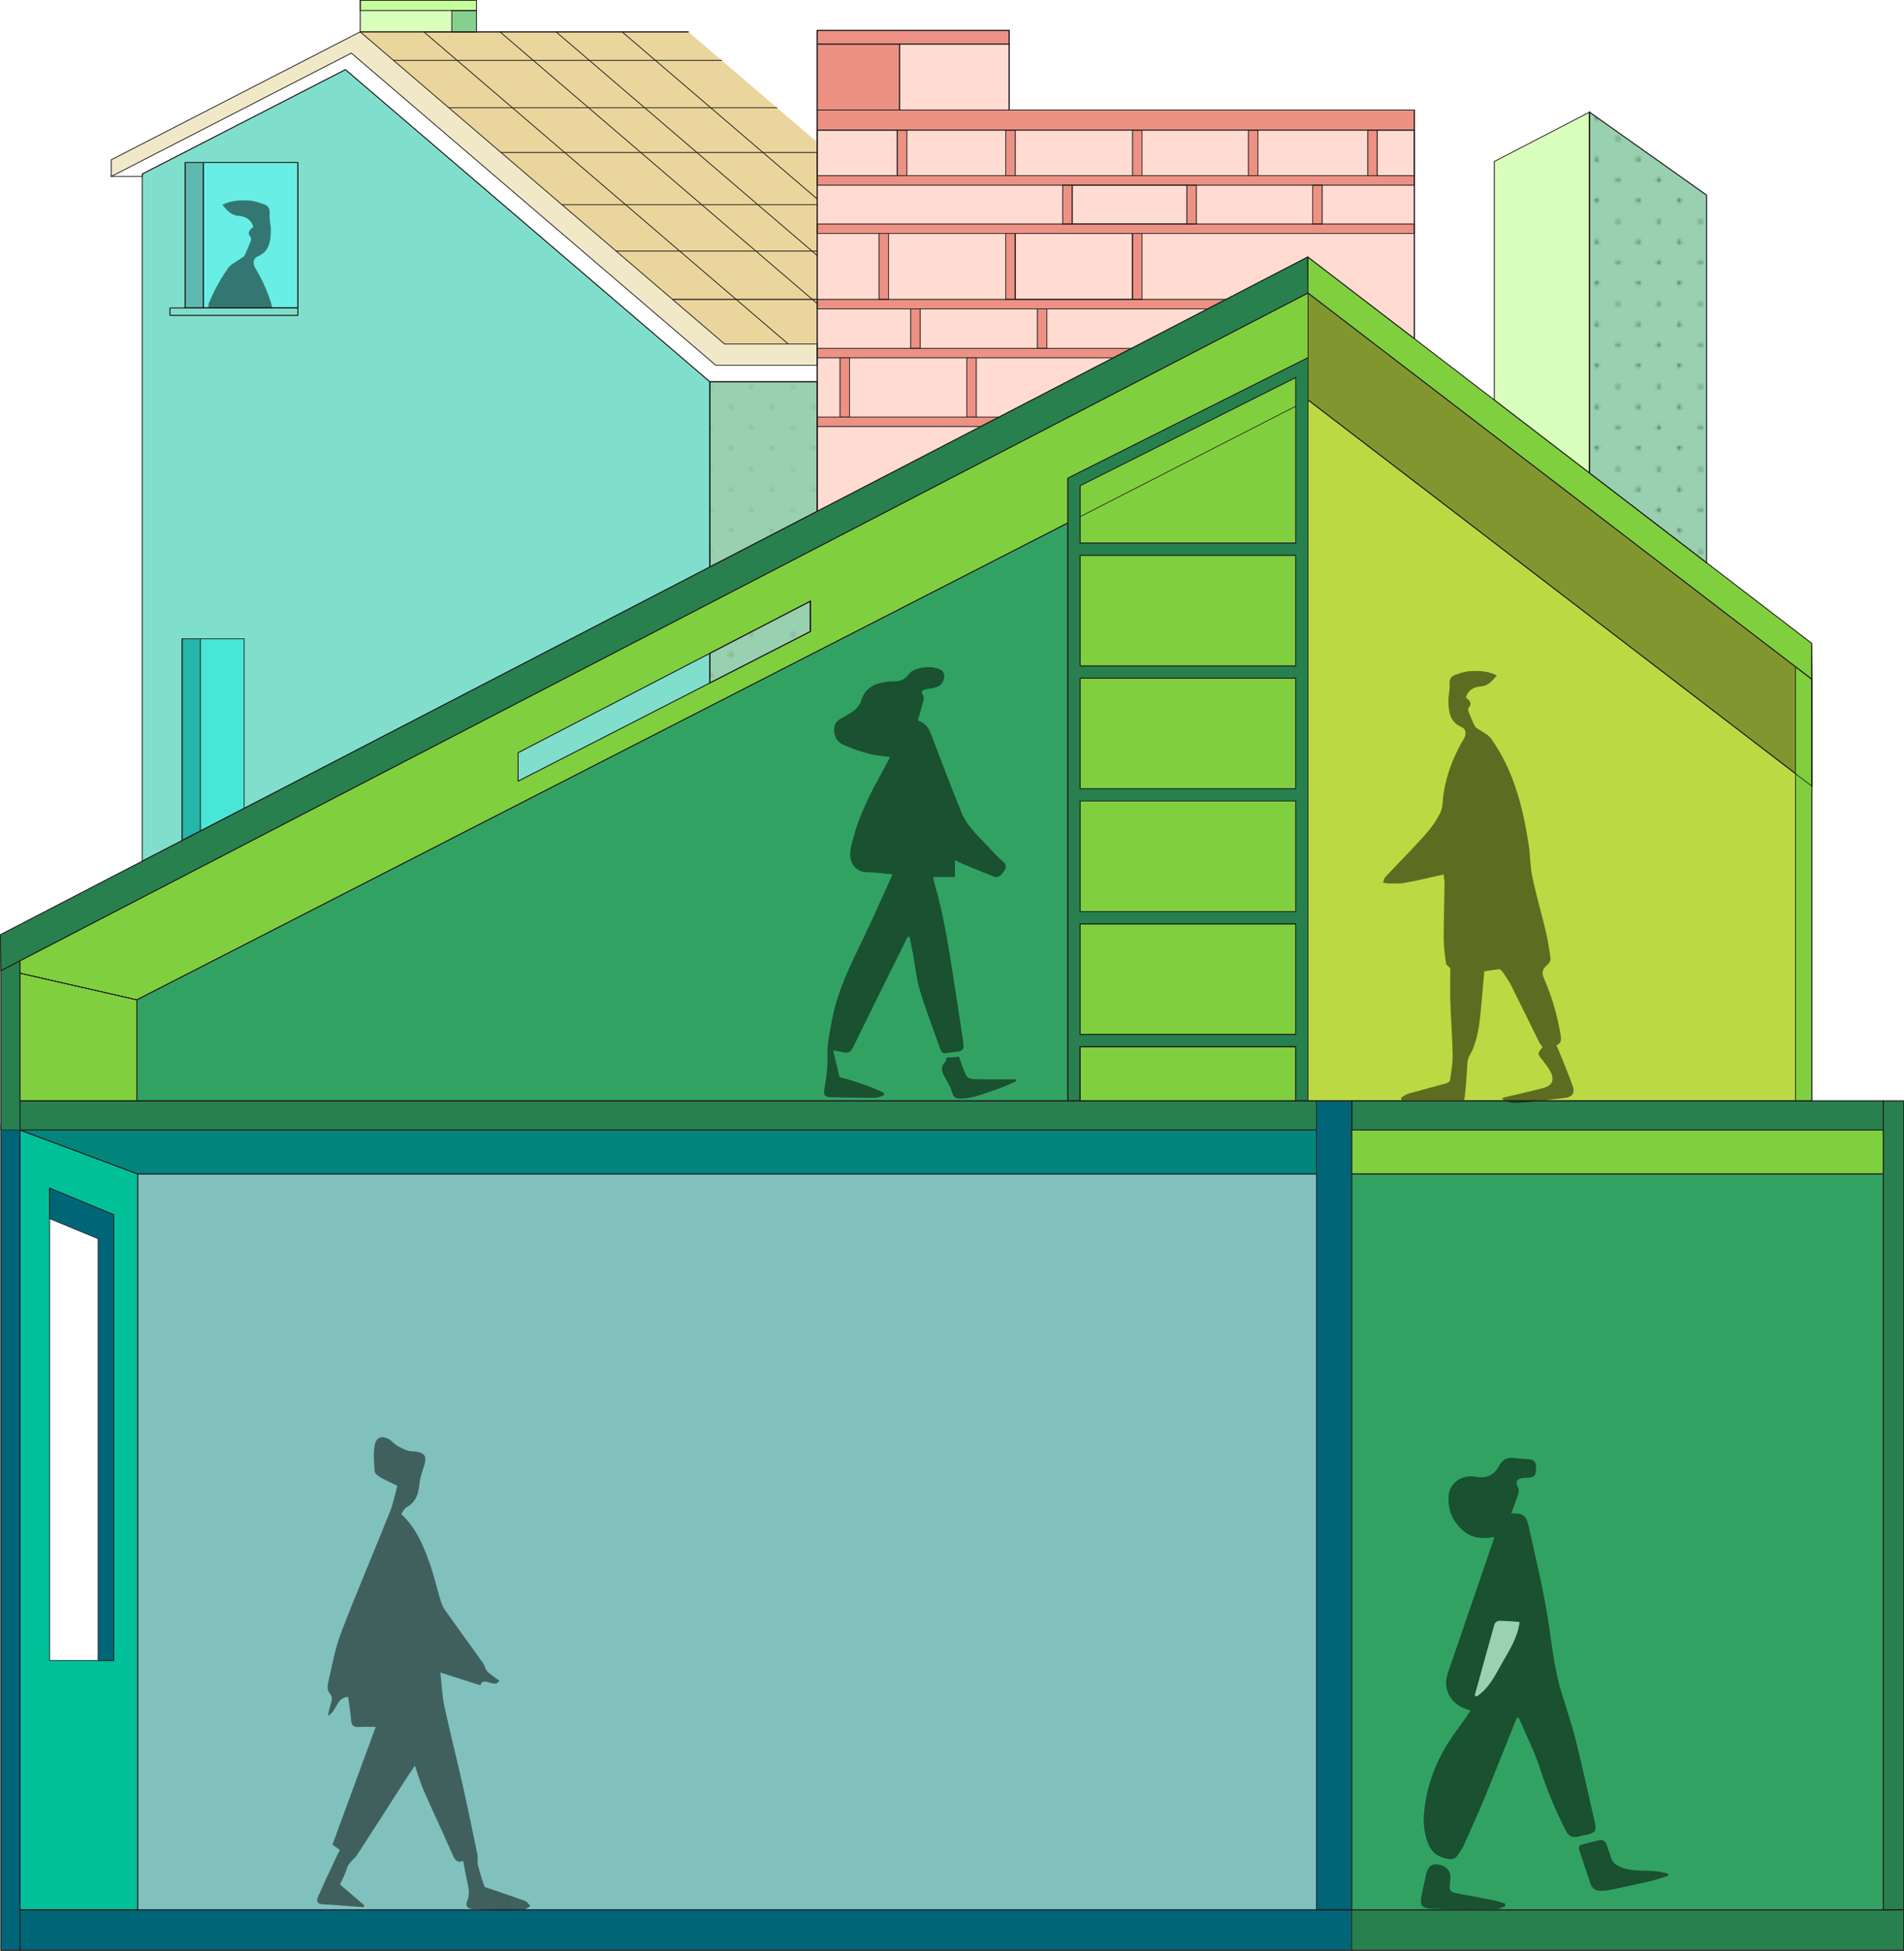 <?xml version="1.0" encoding="UTF-8"?>
<svg xmlns="http://www.w3.org/2000/svg" xmlns:xlink="http://www.w3.org/1999/xlink" viewBox="0 0 669.33 685.56">
  <defs>
    <style>
      .cls-1 {
        clip-path: url(#clippath);
      }

      .cls-2, .cls-3, .cls-4, .cls-5, .cls-6 {
        fill: none;
      }

      .cls-2, .cls-7, .cls-8, .cls-9, .cls-10 {
        stroke-width: 0px;
      }

      .cls-11 {
        fill: #12eee2;
      }

      .cls-11, .cls-12, .cls-13, .cls-14, .cls-15, .cls-16, .cls-17, .cls-18, .cls-19, .cls-20, .cls-21, .cls-3, .cls-22, .cls-23, .cls-24, .cls-4, .cls-5, .cls-25, .cls-26, .cls-27, .cls-28, .cls-29, .cls-30, .cls-6 {
        stroke-width: .25px;
      }

      .cls-11, .cls-12, .cls-13, .cls-14, .cls-15, .cls-16, .cls-17, .cls-18, .cls-19, .cls-20, .cls-21, .cls-3, .cls-22, .cls-23, .cls-24, .cls-5, .cls-25, .cls-26, .cls-27, .cls-28, .cls-29, .cls-30 {
        stroke: #231f20;
      }

      .cls-11, .cls-12, .cls-13, .cls-14, .cls-15, .cls-16, .cls-17, .cls-18, .cls-19, .cls-20, .cls-21, .cls-22, .cls-23, .cls-24, .cls-25, .cls-26, .cls-27, .cls-28, .cls-29, .cls-30, .cls-6 {
        stroke-miterlimit: 10;
      }

      .cls-11, .cls-12, .cls-13, .cls-14, .cls-3, .cls-7, .cls-25, .cls-26, .cls-31, .cls-27, .cls-28, .cls-29, .cls-30 {
        opacity: .5;
      }

      .cls-12 {
        fill: #db4939;
      }

      .cls-13, .cls-17 {
        fill: #00c09a;
      }

      .cls-14, .cls-15 {
        fill: #02857d;
      }

      .cls-16 {
        fill: #016578;
      }

      .cls-18 {
        fill: #80cf3e;
      }

      .cls-19 {
        fill: #81962e;
      }

      .cls-20, .cls-28, .cls-10 {
        fill: #fff;
      }

      .cls-21 {
        fill: #ff9e3a;
      }

      .cls-3, .cls-4, .cls-5 {
        stroke-linecap: round;
        stroke-linejoin: round;
      }

      .cls-22 {
        fill: #bbd943;
      }

      .cls-23 {
        fill: #27804e;
      }

      .cls-24, .cls-26 {
        fill: #32a263;
      }

      .cls-4, .cls-6 {
        stroke: #221f1f;
      }

      .cls-7 {
        fill: #d7ad3b;
      }

      .cls-25 {
        fill: #b4ff7a;
      }

      .cls-27 {
        fill: #e4d390;
      }

      .cls-29 {
        fill: #ffb8a4;
      }

      .cls-30 {
        fill: url(#_10_dpi_10_);
      }

      .cls-9 {
        fill: #231f20;
      }
    </style>
    <pattern id="_10_dpi_10_" data-name="10 dpi 10%" x="0" y="0" width="28.8" height="28.8" patternTransform="translate(46.72 715.82)" patternUnits="userSpaceOnUse" viewBox="0 0 28.8 28.8">
      <g>
        <rect class="cls-2" y="0" width="28.8" height="28.8"/>
        <g>
          <circle class="cls-9" cx="28.8" cy="28.8" r=".72"/>
          <path class="cls-9" d="m14.4,29.52c.4,0,.72-.32.72-.72s-.32-.72-.72-.72-.72.32-.72.72.32.72.72.72Z"/>
          <path class="cls-9" d="m28.8,15.12c.4,0,.72-.32.72-.72s-.32-.72-.72-.72-.72.32-.72.72.32.72.72.72Z"/>
          <path class="cls-9" d="m14.4,15.12c.4,0,.72-.32.72-.72s-.32-.72-.72-.72-.72.32-.72.72.32.72.72.72Z"/>
          <path class="cls-9" d="m7.2,22.32c.4,0,.72-.32.72-.72s-.32-.72-.72-.72-.72.32-.72.72.32.72.72.72Z"/>
          <path class="cls-9" d="m21.6,22.32c.4,0,.72-.32.72-.72s-.32-.72-.72-.72-.72.32-.72.72.32.72.72.72Z"/>
          <path class="cls-9" d="m7.2,7.92c.4,0,.72-.32.72-.72s-.32-.72-.72-.72-.72.32-.72.72.32.72.72.72Z"/>
          <path class="cls-9" d="m21.6,7.92c.4,0,.72-.32.72-.72s-.32-.72-.72-.72-.72.32-.72.72.32.72.72.72Z"/>
        </g>
        <g>
          <circle class="cls-9" cx="0" cy="28.8" r=".72"/>
          <path class="cls-9" d="m0,15.12c.4,0,.72-.32.72-.72s-.32-.72-.72-.72-.72.32-.72.72.32.72.72.72Z"/>
        </g>
        <g>
          <path class="cls-9" d="m28.8.72c.4,0,.72-.32.72-.72s-.32-.72-.72-.72-.72.32-.72.72.32.72.72.72Z"/>
          <path class="cls-9" d="m14.4.72c.4,0,.72-.32.72-.72s-.32-.72-.72-.72-.72.32-.72.72.32.72.72.72Z"/>
        </g>
        <path class="cls-9" d="m0,.72c.4,0,.72-.32.72-.72s-.32-.72-.72-.72-.72.32-.72.72.32.72.72.72Z"/>
      </g>
    </pattern>
    <clipPath id="clippath">
      <rect class="cls-2" x="73.21" y="66.05" width="31.51" height="42.18" transform="translate(177.93 174.28) rotate(-180)"/>
    </clipPath>
  </defs>
  <g id="Layer_01" data-name="Layer 01">
    <polygon class="cls-13" points="249.55 134.18 121.44 24.47 50 61.16 50 302.65 249.55 199.24 249.55 134.18"/>
    <polyline class="cls-18" points="375.38 183.79 48.09 351.39 7.05 342.03 7.05 337.65 459.82 102.98 459.82 140.55"/>
    <polygon class="cls-20" points="182.15 274.52 182.15 264.53 284.88 211.29 284.88 221.92 284.55 222.09 182.15 274.52"/>
    <polygon class="cls-13" points="182.15 274.52 182.15 264.53 284.88 211.29 284.88 221.92 284.55 222.09 182.15 274.52"/>
    <polygon class="cls-20" points="254.22 227.18 284.88 211.29 284.88 221.92 249.55 240.01 249.55 229.6 254.22 227.18"/>
    <polygon class="cls-16" points=".3 394.97 7.05 392.02 7.05 685.43 .3 685.43 .3 394.97"/>
    <rect class="cls-29" x="287.28" y="10.67" width="67.48" height="28.01"/>
    <polyline class="cls-29" points="497.21 119.04 497.21 38.67 287.28 38.67 287.28 179.69"/>
    <rect class="cls-25" x="126.63" y=".12" width="40.86" height="11.07"/>
    <polygon class="cls-7" points="287.28 49.99 241.98 11.2 126.63 11.2 254.74 120.91 287.28 120.91 287.28 49.99"/>
    <rect class="cls-28" x="65.11" y="57.12" width="39.62" height="51.11"/>
    <rect class="cls-12" x="461.45" y="65.07" width="3.34" height="13.65"/>
    <polygon class="cls-23" points="379.7 367.85 455.5 367.85 455.5 386.89 459.82 386.89 459.82 130.52 459.82 125.69 375.38 168.03 375.38 386.89 379.7 386.89 379.7 367.85"/>
    <polyline class="cls-18" points="379.7 320.36 379.7 281.52 455.5 281.52 455.5 320.36"/>
    <rect class="cls-18" x="379.7" y="324.68" width="75.79" height="38.85"/>
    <rect class="cls-18" x="379.7" y="238.35" width="75.79" height="38.84"/>
    <rect class="cls-18" x="379.7" y="195.18" width="75.79" height="38.85"/>
    <polyline class="cls-21" points="455.5 320.36 379.7 320.36 455.5 320.36"/>
    <line class="cls-5" x1="379.7" y1="324.68" x2="455.5" y2="324.68"/>
    <line class="cls-5" x1="455.5" y1="142.76" x2="379.7" y2="181.58"/>
    <rect class="cls-3" x="356.9" y="82.07" width="41.21" height="23.14"/>
    <rect class="cls-12" x="398.11" y="82.07" width="3.34" height="23.14"/>
    <rect class="cls-3" x="376.91" y="65.07" width="40.32" height="13.65"/>
    <rect class="cls-12" x="417.23" y="65.07" width="3.34" height="13.65"/>
    <rect class="cls-3" x="484.16" y="45.71" width="13.05" height="16.02"/>
    <polygon class="cls-12" points="397.78 122.42 287.28 122.42 287.28 125.76 391.34 125.76 397.78 122.42"/>
    <polygon class="cls-12" points="351.21 146.56 287.28 146.56 287.28 149.9 344.76 149.9 351.21 146.56"/>
    <polygon class="cls-12" points="431 105.21 287.28 105.21 287.28 108.55 424.56 108.55 431 105.21"/>
    <rect class="cls-12" x="480.82" y="45.71" width="3.34" height="16.02"/>
    <rect class="cls-12" x="438.86" y="45.71" width="3.34" height="16.02"/>
    <line class="cls-3" x1="176.14" y1="53.6" x2="287.28" y2="53.6"/>
    <line class="cls-5" x1="216.59" y1="88.24" x2="287.28" y2="88.24"/>
    <line class="cls-3" x1="197.55" y1="71.93" x2="287.28" y2="71.93"/>
    <line class="cls-5" x1="236.41" y1="105.21" x2="287.28" y2="105.21"/>
    <line class="cls-3" x1="157.76" y1="37.86" x2="273.12" y2="37.86"/>
    <line class="cls-3" x1="126.63" y1="11.2" x2="241.98" y2="11.2"/>
    <line class="cls-3" x1="218.7" y1="11.2" x2="287.28" y2="69.93"/>
    <line class="cls-3" x1="195.48" y1="11.2" x2="287.28" y2="89.81"/>
    <line class="cls-3" x1="175.76" y1="11.2" x2="287.28" y2="106.7"/>
    <line class="cls-3" x1="148.99" y1="11.2" x2="241.98" y2="11.2"/>
    <line class="cls-3" x1="148.99" y1="11.2" x2="277.1" y2="120.91"/>
    <rect class="cls-26" x="158.83" y="3.71" width="8.66" height="7.49"/>
    <rect class="cls-12" x="353.56" y="45.71" width="3.34" height="16.02"/>
    <rect class="cls-3" x="287.28" y="45.71" width="28.16" height="16.02"/>
    <line class="cls-21" x1="475.19" y1="412.59" x2="662.03" y2="412.59"/>
    <rect class="cls-5" x="59.75" y="108.23" width="44.97" height="2.61"/>
    <rect class="cls-14" x="65.11" y="57.12" width="6.39" height="51.11"/>
    <polygon class="cls-11" points="85.83 284.09 85.83 224.49 64.03 224.49 64.03 295.38 85.83 284.09"/>
    <polygon class="cls-14" points="70.45 224.49 70.45 292.05 64.03 295.38 64.03 224.49 70.45 224.49"/>
    <rect class="cls-25" x="126.63" y=".12" width="40.86" height="3.58"/>
    <polygon class="cls-27" points="287.28 128.38 251.64 128.38 123.52 18.66 39.1 62.03 39.1 56.16 123.52 12.79 126.63 11.2 254.74 120.91 287.28 120.91 287.28 128.38"/>
    <polygon class="cls-26" points="287.28 179.69 249.55 199.24 249.55 134.18 287.28 134.18 287.28 179.69"/>
    <polygon class="cls-3" points="497.21 119.04 459.73 90.32 287.28 179.69 287.28 45.71 497.21 45.71 497.21 119.04"/>
    <rect class="cls-12" x="287.28" y="38.67" width="209.92" height="7.04"/>
    <rect class="cls-3" x="316.25" y="15.48" width="38.52" height="23.19"/>
    <rect class="cls-12" x="287.28" y="15.48" width="28.96" height="23.19"/>
    <rect class="cls-12" x="287.28" y="10.67" width="67.48" height="4.82"/>
    <polygon class="cls-19" points="636.93 276.3 459.82 140.55 459.82 102.98 636.93 238.73 636.93 276.3"/>
    <polygon class="cls-18" points="636.93 238.73 459.82 102.98 459.73 90.32 636.85 226.07 636.93 238.73"/>
    <polygon class="cls-25" points="558.77 39.41 525.31 56.75 525.31 140.58 558.77 166.23 558.77 39.41"/>
    <polygon class="cls-26" points="599.91 197.76 599.91 68.56 558.77 39.41 558.77 139.04 558.77 166.23 599.91 197.76"/>
    <polygon class="cls-5" points="39.99 426.9 39.99 583.59 17.44 583.59 17.44 417.54 39.99 426.9"/>
    <polygon class="cls-17" points="48.42 412.59 48.42 671.21 7.05 671.21 7.05 397.14 48.42 412.59"/>
    <polygon class="cls-15" points="462.78 412.59 48.42 412.59 7.05 397.14 462.78 397.14 462.78 412.59"/>
    <rect class="cls-23" x="7.05" y="386.89" width="455.73" height="10.25"/>
    <rect class="cls-23" x="475.19" y="386.89" width="186.83" height="10.25"/>
    <rect class="cls-23" x="662.03" y="386.89" width="7.18" height="284.32"/>
    <rect class="cls-16" x="462.78" y="386.89" width="12.42" height="284.32"/>
    <rect class="cls-16" x="7.05" y="671.21" width="468.14" height="14.22"/>
    <polygon class="cls-18" points="7.05 342.03 48.09 351.39 48.09 386.89 7.05 386.89 7.05 342.03"/>
    <polygon class="cls-23" points=".3 336.72 7.05 336.11 7.05 397.14 .3 397.14 .3 336.72"/>
    <polygon class="cls-10" points="34.5 553.88 34.5 583.59 17.44 583.59 17.44 553.88 17.44 428.26 34.5 435.34 34.5 553.88"/>
    <line class="cls-5" x1="636.85" y1="226.07" x2="636.93" y2="276.3"/>
    <polyline class="cls-3" points="39.1 62.03 50 62.03 50 61.16 121.44 24.47 249.55 134.18 287.28 134.18"/>
    <line class="cls-3" x1="138.34" y1="21.23" x2="253.7" y2="21.23"/>
    <rect class="cls-12" x="398.13" y="45.71" width="3.34" height="16.02"/>
    <rect class="cls-12" x="315.45" y="45.71" width="3.34" height="16.02"/>
    <rect class="cls-12" x="287.28" y="61.73" width="209.92" height="3.34"/>
    <rect class="cls-12" x="287.28" y="78.73" width="209.92" height="3.34"/>
    <rect class="cls-12" x="373.57" y="65.07" width="3.34" height="13.65"/>
    <rect class="cls-12" x="353.56" y="82.07" width="3.34" height="23.14"/>
    <polygon class="cls-18" points="455.5 190.86 379.7 190.86 379.7 170.7 455.5 132.69 455.5 190.86"/>
    <polygon class="cls-22" points="459.82 140.55 631.19 271.9 631.19 386.89 459.82 386.89 459.82 140.55"/>
    <polygon class="cls-18" points="636.93 238.73 636.93 386.89 631.19 386.89 631.19 234.32 636.93 238.73"/>
    <polygon class="cls-30" points="599.91 197.76 599.91 68.56 558.77 39.41 558.77 139.04 558.77 166.23 599.91 197.76"/>
    <line class="cls-5" x1="48.09" y1="386.89" x2="48.09" y2="351.39"/>
    <polygon class="cls-24" points="48.09 386.89 48.09 351.39 375.38 183.79 375.38 386.89 48.09 386.89"/>
    <rect class="cls-18" x="379.7" y="367.85" width="75.79" height="19.05"/>
    <rect class="cls-12" x="364.68" y="108.55" width="3.34" height="13.88"/>
    <rect class="cls-12" x="320.13" y="108.55" width="3.34" height="13.88"/>
    <rect class="cls-12" x="339.85" y="125.69" width="3.34" height="20.87"/>
    <rect class="cls-12" x="295.3" y="125.69" width="3.34" height="20.87"/>
    <rect class="cls-12" x="309.01" y="82.07" width="3.34" height="23.14"/>
    <polygon class="cls-26" points="254.22 227.18 284.88 211.29 284.88 221.92 249.55 240.01 249.55 229.6 254.22 227.18"/>
    <polygon class="cls-23" points=".3 341.15 .13 328.5 459.73 90.32 459.82 102.98 .3 341.15"/>
    <polygon class="cls-30" points="254.22 227.18 284.88 211.29 284.88 221.92 249.55 240.01 249.55 229.6 254.22 227.18"/>
    <polygon class="cls-30" points="287.28 179.69 249.55 199.24 249.55 134.18 287.28 134.18 287.28 179.69"/>
    <polyline class="cls-18" points="375.38 183.79 375.38 168.03 459.82 125.69 459.82 102.98 330.54 169.98"/>
    <rect class="cls-23" x="475.19" y="671.21" width="194.01" height="14.22"/>
    <rect class="cls-18" x="475.19" y="397.15" width="186.83" height="15.44"/>
    <rect class="cls-24" x="475.19" y="412.59" width="186.83" height="258.62"/>
    <rect class="cls-24" x="74.93" y="451.75" width="10.9" height="0"/>
    <rect class="cls-14" x="48.42" y="412.59" width="414.36" height="258.62"/>
    <polygon class="cls-16" points="17.44 417.54 39.99 426.9 39.99 583.59 34.5 583.59 34.5 435.34 17.44 428.26 17.44 417.54"/>
    <g class="cls-31">
      <path class="cls-8" d="m547.14,367.36c2.15-.92,1.63-2.66,1.38-4.12-1.13-6.63-2.99-13.07-5.7-19.24-1.03-2.34-.62-3.43,1.35-5.12.53-.46.98-1.46.89-2.13-.41-3.09-.89-6.18-1.6-9.2-1.53-6.47-3.41-12.87-4.79-19.37-.77-3.64-.7-7.46-1.26-11.16-2.03-13.35-5.29-26.29-13.28-37.5-.95-1.33-2.74-2.07-4.13-3.09-.53-.39-1.26-.68-1.53-1.2-.84-1.64-1.53-3.36-2.21-5.08-.16-.41-.26-1.11-.03-1.36,1.52-1.69.29-2.66-.89-3.65.71-2.65,2.8-3.71,5.09-3.88,2.71-.21,4.11-1.86,5.76-3.89-3-1.53-6.1-1.65-9.15-1.52-1.86.08-3.75.71-5.53,1.35-1.41.51-2.09,1.56-1.93,3.34.17,1.92-.44,3.89-.41,5.83.05,3.78.48,7.39,4.69,9.19,1.6.68,1.67,2.52.76,4.05-3.61,6.01-6.1,12.46-7.17,19.42-.34,2.18-.16,4.59-1.07,6.48-1.36,2.81-3.24,5.46-5.32,7.79-4.59,5.13-9.46,10-14.16,15.02-.42.44-.46,1.24-.68,1.87.58.1,1.17.3,1.75.29,1.94-.01,3.91.14,5.8-.2,4.15-.74,8.25-1.74,12.36-2.64.34-.07.67-.16,1.35-.32.13,1.2.36,2.29.34,3.37-.08,6.32-.32,12.65-.3,18.97,0,2.97.4,5.95.79,8.9.08.58.94,1.07,1.53,1.7,0,3.98-.11,8.24.03,12.5.19,6.02.71,12.04.8,18.07.04,2.94-.51,5.91-.93,8.84-.06.43-.85.93-1.39,1.08-4.4,1.23-8.84,2.35-13.24,3.6-.93.26-1.74.95-2.61,1.44.07.27.14.55.21.82,7.24,0,14.48,0,22.03,0,.13-1.05.37-2.5.48-3.95.25-3.11.48-6.21.64-9.33.09-1.76,1.25-3.01,1.85-4.49,1.14-2.86,1.92-5.94,2.31-8.99.77-6.05,1.18-12.14,1.76-18.48,1.53-.24,3.33-.56,5.14-.75.36-.04.9.37,1.14.72,1.07,1.56,2.22,3.1,3.07,4.78,3.37,6.7,6.63,13.45,9.96,20.17.31.62.81,1.15,1.2,1.7-.52.78-1.47,1.58-1.43,2.31.05.84.98,1.64,1.54,2.45.84,1.21,1.82,2.35,2.53,3.64,1.66,3.03.88,5.09-2.42,5.98-4.5,1.21-9.07,2.19-13.61,3.27-.19.05-.36.14-1.04.41,1.93,1.37,3.8,1.63,5.71,1.54,2.19-.11,4.38-.35,6.56-.59,3.38-.37,6.76-.75,10.14-1.18,2.38-.3,3.43-1.7,2.63-4.03-1.33-3.88-2.96-7.66-4.48-11.48-.36-.92-.78-1.82-1.28-2.95Z"/>
    </g>
    <g class="cls-31">
      <path class="cls-8" d="m119.53,662.29c2.86,2.44,5.7,4.88,8.55,7.32-.09.22-.18.44-.27.67-.87-.07-1.73-.14-2.6-.2-3.7-.27-7.39-.6-11.09-.78-2.55-.12-3.18-.77-2.15-3.11,2.12-4.81,4.41-9.55,6.64-14.32.27-.57.56-1.14.86-1.74-.92-.66-1.79-1.27-2.6-1.85,5.09-13.85,10.16-27.64,15.21-41.37-1.78,0-3.74-.1-5.68.03-1.78.12-2.82-.28-2.98-2.31-.22-2.77-.67-5.51-1.02-8.24-4.15.08-3.95,5.03-7.15,6.64.34-1.41.56-2.67.95-3.87.51-1.54.81-2.85-.47-4.32-.61-.7-.67-2.24-.42-3.27,1.38-5.9,2.39-11.96,4.53-17.58,5.48-14.33,11.54-28.44,17.25-42.69,1.1-2.75,1.66-5.73,2.61-9.11-2.04-1-4.13-1.93-6.11-3.06-.8-.45-1.85-1.32-1.9-2.06-.22-3.03-.49-6.15.01-9.1.52-3.05,2.88-3.67,5.47-1.88,1,.69,1.8,1.71,2.85,2.24,1.54.77,3.21,1.67,4.86,1.74,5.22.24,5.29,2.05,3.8,6.38-.56,1.64-1.07,3.34-1.23,5.05-.32,3.45-1.21,6.41-4.53,8.22-.82.45-1.27,1.58-1.88,2.37,5.59,5.23,8.13,11.82,10.42,18.52,1.27,3.71,2.13,7.56,3.26,11.31.41,1.34.88,2.75,1.68,3.88,4.45,6.3,9.01,12.52,13.5,18.8.47.65.61,1.53,1.02,2.23.29.5.72.95,1.18,1.31,1.1.87,2.26,1.67,3.44,2.53-1.06,1.69-2.26.87-3.36.68-1.25-.22-2.67-1.11-3.32.94-4.64-1.48-9.17-2.93-14.06-4.5.48,4.19.62,8.11,1.43,11.89,1.95,9.1,4.27,18.12,6.32,27.21,1.86,8.28,3.58,16.59,5.29,24.9.24,1.17-.11,2.47.17,3.62.62,2.54,1.43,5.04,2.26,7.53.1.31.79.46,1.24.61,4.36,1.5,8.75,2.94,13.08,4.53.74.27,1.25,1.17,1.87,1.77-.76.43-1.51,1.19-2.29,1.24-3.13.18-6.28.19-9.42.16-2.79-.03-5.57-.15-8.36-.3-1.95-.1-2.9-1.09-2.2-2.72,1.11-2.6.52-5.01-.06-7.52-.49-2.15-.85-4.33-1.29-6.67-2.24.8-2.96-.48-3.72-2.21-3.35-7.62-6.91-15.16-10.26-22.78-1.13-2.57-1.88-5.31-3-8.54-1.31,1.96-2.3,3.39-3.23,4.84-5.68,8.82-11.31,17.67-17.04,26.46-1.1,1.68-3.02,2.7-3.64,4.86-.55,1.89-1.55,3.66-2.41,5.62Z"/>
    </g>
    <rect class="cls-11" x="71.49" y="57.12" width="33.23" height="51.11"/>
    <g class="cls-1">
      <g class="cls-31">
        <path class="cls-8" d="m57.24,201.97c-2.15-.92-1.63-2.66-1.38-4.12,1.13-6.63,2.99-13.07,5.7-19.24,1.03-2.34.62-3.43-1.35-5.12-.53-.46-.98-1.46-.89-2.13.41-3.09.89-6.18,1.6-9.2,1.53-6.47,3.41-12.87,4.79-19.37.77-3.64.7-7.46,1.26-11.16,2.03-13.35,5.29-26.29,13.28-37.5.95-1.33,2.74-2.07,4.13-3.09.53-.39,1.26-.68,1.53-1.2.84-1.64,1.53-3.36,2.21-5.08.16-.41.26-1.11.03-1.36-1.52-1.69-.29-2.66.89-3.65-.71-2.65-2.8-3.71-5.09-3.88-2.71-.21-4.11-1.86-5.76-3.89,3-1.53,6.1-1.65,9.15-1.52,1.86.08,3.75.71,5.53,1.35,1.41.51,2.09,1.56,1.93,3.34-.17,1.92.44,3.89.41,5.83-.05,3.78-.48,7.39-4.69,9.19-1.6.68-1.67,2.52-.76,4.05,3.61,6.01,6.1,12.46,7.17,19.42.34,2.18.16,4.59,1.07,6.48,1.36,2.81,3.24,5.46,5.32,7.79,4.59,5.13,9.46,10,14.16,15.02.42.44.46,1.24.68,1.87-.58.1-1.17.3-1.75.29-1.94-.01-3.91.14-5.8-.2-4.15-.74-8.25-1.74-12.36-2.64-.34-.07-.67-.16-1.35-.32-.13,1.2-.36,2.29-.34,3.37.08,6.32.32,12.65.3,18.97,0,2.97-.4,5.95-.79,8.9-.08.58-.94,1.07-1.53,1.7,0,3.98.11,8.24-.03,12.5-.19,6.02-.71,12.04-.8,18.07-.04,2.94.51,5.91.93,8.84.06.43.85.93,1.39,1.08,4.4,1.23,8.84,2.35,13.24,3.6.93.26,1.74.95,2.61,1.44-.07.27-.14.55-.21.82h-22.03c-.13-1.05-.37-2.5-.48-3.95-.25-3.11-.48-6.21-.64-9.33-.09-1.76-1.25-3.01-1.85-4.49-1.14-2.86-1.92-5.94-2.31-8.99-.77-6.05-1.18-12.14-1.76-18.48-1.53-.24-3.33-.56-5.14-.75-.36-.04-.9.37-1.14.72-1.07,1.56-2.22,3.1-3.07,4.78-3.37,6.7-6.63,13.45-9.96,20.17-.31.62-.81,1.15-1.2,1.7.52.78,1.47,1.58,1.43,2.31-.05.84-.98,1.64-1.54,2.45-.84,1.21-1.82,2.35-2.53,3.64-1.66,3.03-.88,5.09,2.42,5.98,4.5,1.21,9.07,2.19,13.61,3.27.19.05.36.14,1.04.41-1.93,1.37-3.8,1.63-5.71,1.54-2.19-.11-4.38-.35-6.56-.59-3.38-.37-6.76-.75-10.14-1.18-2.38-.3-3.43-1.7-2.63-4.03,1.33-3.88,2.96-7.66,4.48-11.48.36-.92.78-1.82,1.28-2.95Z"/>
      </g>
    </g>
    <g class="cls-31">
      <g>
        <path class="cls-8" d="m533.22,603.7c-3.87,9.64-7.69,19.3-11.65,28.9-2.24,5.44-4.73,10.79-7.1,16.17-.08.18-.16.37-.28.53-1.26,1.7-1.97,4.38-4.62,4.07-3.16-.37-5.93-1.79-7.33-5.02-2.47-5.71-1.91-11.57-.71-17.38,1.78-8.64,5.66-16.34,10.93-23.37,1.54-2.05,2.96-4.2,4.54-6.46-3.53-.96-6.26-2.56-7.79-5.84-1.14-2.46-1.07-4.85-.22-7.33,5.3-15.46,10.59-30.92,15.89-46.38.15-.42.27-.86.46-1.45-3.82.71-7.41.61-10.49-1.82-4.09-3.23-5.98-7.54-5.58-12.71.35-4.5,4.62-7.5,9.55-6.63,3.81.68,6.47-.57,8.22-3.92,1.13-2.16,2.84-2.98,5.24-2.65,1.77.24,3.56.35,5.34.44,1.98.1,2.31,1.36,2.35,2.99.04,1.7-.02,3.27-2.26,3.44-.86.06-1.72.06-2.57.18-2.07.3-2.54,1.55-1.5,3.29.36.6.28,1.66.05,2.39-.72,2.25-1.6,4.44-2.43,6.68,4.35.11,5.21.5,6.18,4.83,2.56,11.49,5.36,22.97,7.07,34.61,1.18,8.06,2.1,16.12,4.52,23.92,1.66,5.38,3.49,10.72,4.85,16.17,2.42,9.69,4.55,19.45,6.77,29.19.65,2.87.23,3.49-2.61,4.21-.9.23-1.83.32-2.71.58-3.09.9-4.09-.28-5.32-2.75-3.38-6.81-6.28-13.81-8.64-21.07-1.99-6.11-4.95-11.91-7.49-17.85-.22.01-.43.02-.65.03Zm-14.79-7.85c.21.12.42.24.63.36,4.5-2.93,6.69-7.81,9.25-12.25,2.5-4.35,5.23-8.71,5.86-13.93-2.47-.16-4.84-.39-7.21-.41-.53,0-1.41.64-1.56,1.16-1.89,6.59-3.68,13.21-5.5,19.82-.48,1.75-.98,3.5-1.47,5.25Z"/>
        <path class="cls-8" d="m586.42,659.2c-2.05.64-4.07,1.4-6.15,1.89-4.88,1.14-9.78,2.17-14.68,3.19-.96.2-1.97.21-2.95.22-1.81.03-3-.89-3.57-2.58-1.29-3.82-2.53-7.65-3.82-11.47-.4-1.2-.32-2,1.17-2.31,2.18-.46,4.31-1.17,6.5-1.53.5-.08,1.43.7,1.69,1.3.74,1.69,1.2,3.49,1.83,5.23.58,1.59,1.76,2.39,3.35,3.05,4.33,1.79,8.9.88,13.31,1.58,1.12.18,2.23.47,3.34.7,0,.24-.02.48-.02.72Z"/>
        <path class="cls-8" d="m529.18,669.92c-1,.35-2,1.01-3.01,1.01-7.6.05-15.21.15-22.8-.15-3.84-.15-4.34-1.25-3.55-5.06.5-2.4,1-4.79,1.57-7.17.63-2.65,2.01-3.67,4.31-3.27,2.79.49,4.37,2.34,4.17,4.87-.01.13-.02.26-.03.4-.48,4.36-.47,4.34,3.93,5.15,4.09.76,8.18,1.54,12.26,2.36,1.05.21,2.06.63,3.08.95.02.3.04.6.06.9Z"/>
        <path class="cls-10" d="m518.43,595.85c.49-1.75.98-3.5,1.47-5.25,1.82-6.61,3.6-13.23,5.5-19.82.15-.51,1.02-1.16,1.56-1.16,2.37.02,4.74.25,7.21.41-.62,5.22-3.36,9.57-5.86,13.93-2.55,4.44-4.74,9.32-9.25,12.25-.21-.12-.42-.24-.63-.36Z"/>
      </g>
    </g>
  </g>
  <g id="lines_over_top" data-name="lines over top">
    <rect class="cls-6" x="287.28" y="10.67" width="67.48" height="28.01"/>
    <polyline class="cls-6" points="497.21 119.04 497.21 38.67 287.28 38.67 287.28 179.69"/>
    <rect class="cls-6" x="126.63" y=".12" width="40.86" height="11.07"/>
    <polygon class="cls-2" points="287.28 49.99 241.98 11.2 126.63 11.2 254.74 120.91 287.28 120.91 287.28 49.99"/>
    <polygon class="cls-6" points="249.55 134.18 121.44 24.47 50 61.16 50 302.65 249.55 199.24 249.55 134.18"/>
    <rect class="cls-6" x="65.11" y="57.12" width="39.62" height="51.11"/>
    <rect class="cls-6" x="461.45" y="65.07" width="3.34" height="13.65"/>
    <polygon class="cls-6" points="379.7 367.85 455.5 367.85 455.5 386.89 459.82 386.89 459.82 130.52 459.82 125.69 375.38 168.03 375.38 386.89 379.7 386.89 379.7 367.85"/>
    <polyline class="cls-6" points="379.7 320.36 379.7 281.52 455.5 281.52 455.5 320.36"/>
    <rect class="cls-6" x="379.7" y="324.68" width="75.79" height="38.85"/>
    <rect class="cls-6" x="379.7" y="238.35" width="75.79" height="38.84"/>
    <rect class="cls-6" x="379.7" y="195.18" width="75.79" height="38.85"/>
    <polyline class="cls-6" points="455.5 320.36 379.7 320.36 455.5 320.36"/>
    <line class="cls-4" x1="379.7" y1="324.68" x2="455.5" y2="324.68"/>
    <polyline class="cls-6" points="375.38 183.79 48.09 351.39 7.05 342.03 7.05 337.65 459.82 102.98 459.82 140.55"/>
    <line class="cls-4" x1="455.5" y1="142.76" x2="379.7" y2="181.58"/>
    <rect class="cls-4" x="356.9" y="82.07" width="41.21" height="23.14"/>
    <rect class="cls-6" x="398.11" y="82.07" width="3.34" height="23.14"/>
    <rect class="cls-4" x="376.91" y="65.07" width="40.32" height="13.65"/>
    <rect class="cls-6" x="417.23" y="65.07" width="3.34" height="13.65"/>
    <rect class="cls-4" x="484.16" y="45.71" width="13.05" height="16.02"/>
    <polygon class="cls-6" points="397.78 122.42 287.28 122.42 287.28 125.76 391.34 125.76 397.78 122.42"/>
    <polygon class="cls-6" points="351.21 146.56 287.28 146.56 287.28 149.9 344.76 149.9 351.21 146.56"/>
    <polygon class="cls-6" points="431 105.21 287.28 105.21 287.28 108.55 424.56 108.55 431 105.21"/>
    <rect class="cls-6" x="480.82" y="45.71" width="3.34" height="16.02"/>
    <rect class="cls-6" x="438.86" y="45.71" width="3.34" height="16.02"/>
    <line class="cls-4" x1="176.14" y1="53.6" x2="287.28" y2="53.6"/>
    <line class="cls-4" x1="216.59" y1="88.24" x2="287.28" y2="88.24"/>
    <line class="cls-4" x1="197.55" y1="71.93" x2="287.28" y2="71.93"/>
    <line class="cls-4" x1="236.41" y1="105.21" x2="287.28" y2="105.21"/>
    <line class="cls-4" x1="157.76" y1="37.86" x2="273.12" y2="37.86"/>
    <line class="cls-4" x1="126.63" y1="11.2" x2="241.98" y2="11.2"/>
    <line class="cls-4" x1="218.7" y1="11.2" x2="287.28" y2="69.93"/>
    <line class="cls-4" x1="195.48" y1="11.2" x2="287.28" y2="89.81"/>
    <line class="cls-4" x1="175.76" y1="11.2" x2="287.28" y2="106.7"/>
    <line class="cls-4" x1="148.99" y1="11.2" x2="241.98" y2="11.2"/>
    <line class="cls-4" x1="148.99" y1="11.2" x2="277.1" y2="120.91"/>
    <rect class="cls-6" x="158.83" y="3.71" width="8.66" height="7.49"/>
    <rect class="cls-6" x="353.56" y="45.71" width="3.34" height="16.02"/>
    <rect class="cls-4" x="287.28" y="45.71" width="28.16" height="16.02"/>
    <line class="cls-4" x1="475.19" y1="412.59" x2="662.03" y2="412.59"/>
    <rect class="cls-4" x="59.75" y="108.23" width="44.97" height="2.61"/>
    <rect class="cls-6" x="65.11" y="57.12" width="6.39" height="51.11"/>
    <polygon class="cls-6" points="85.83 284.09 85.83 224.49 64.03 224.49 64.03 295.38 85.83 284.09"/>
    <polygon class="cls-6" points="70.45 224.49 70.45 292.05 64.03 295.38 64.03 224.49 70.45 224.49"/>
    <rect class="cls-6" x="126.63" y=".12" width="40.86" height="3.58"/>
    <polygon class="cls-6" points="287.28 128.38 251.64 128.38 123.52 18.66 39.1 62.03 39.1 56.16 123.52 12.79 126.63 11.2 254.74 120.91 287.28 120.91 287.28 128.38"/>
    <polygon class="cls-6" points="287.28 179.69 249.55 199.24 249.55 134.18 287.28 134.18 287.28 179.69"/>
    <polygon class="cls-4" points="497.21 119.04 459.73 90.32 287.28 179.69 287.28 45.71 497.21 45.71 497.21 119.04"/>
    <rect class="cls-6" x="287.28" y="38.67" width="209.92" height="7.04"/>
    <rect class="cls-4" x="316.25" y="15.48" width="38.52" height="23.19"/>
    <rect class="cls-6" x="287.28" y="15.48" width="28.96" height="23.19"/>
    <rect class="cls-6" x="287.28" y="10.67" width="67.48" height="4.82"/>
    <polygon class="cls-6" points="636.93 276.3 459.82 140.55 459.82 102.98 636.93 238.73 636.93 276.3"/>
    <polygon class="cls-6" points="636.93 238.73 459.82 102.98 459.73 90.32 636.85 226.07 636.93 238.73"/>
    <polygon class="cls-6" points="558.77 39.41 525.31 56.75 525.31 140.58 558.77 166.23 558.77 39.41"/>
    <polygon class="cls-6" points="599.91 197.76 599.91 68.56 558.77 39.41 558.77 139.04 558.77 166.23 599.91 197.76"/>
    <polygon class="cls-6" points="182.15 274.52 182.15 264.53 284.88 211.29 284.88 221.92 284.55 222.09 182.15 274.52"/>
    <polygon class="cls-4" points="39.99 426.9 39.99 583.59 17.44 583.59 17.44 417.54 39.99 426.9"/>
    <polygon class="cls-6" points="48.42 412.59 48.42 671.21 7.05 671.21 7.05 397.14 48.42 412.59"/>
    <polygon class="cls-4" points="462.78 412.59 48.42 412.59 7.05 397.14 462.78 397.14 462.78 412.59"/>
    <rect class="cls-4" x="7.05" y="386.89" width="455.73" height="10.25"/>
    <rect class="cls-4" x="475.19" y="386.89" width="186.83" height="10.25"/>
    <rect class="cls-4" x="662.03" y="386.89" width="7.18" height="284.32"/>
    <rect class="cls-4" x="462.78" y="386.89" width="12.42" height="284.32"/>
    <rect class="cls-4" x="7.05" y="671.21" width="662.15" height="14.22"/>
    <polygon class="cls-6" points=".3 341.15 .13 328.5 459.73 90.32 459.82 102.98 .3 341.15"/>
    <polygon class="cls-6" points="7.05 342.03 48.09 351.39 48.09 386.89 7.05 386.89 7.05 342.03"/>
    <polygon class="cls-4" points=".3 341.15 7.05 337.65 7.05 685.43 .3 685.43 .3 341.15"/>
    <polygon class="cls-2" points="34.5 553.88 34.5 583.59 17.44 583.59 17.44 553.88 17.44 428.26 34.5 435.34 34.5 553.88"/>
    <line class="cls-4" x1="636.85" y1="226.07" x2="636.93" y2="276.3"/>
    <polyline class="cls-4" points="39.1 62.03 50 62.03 50 61.16 121.44 24.47 249.55 134.18 287.28 134.18"/>
    <line class="cls-4" x1="138.34" y1="21.23" x2="253.7" y2="21.23"/>
    <rect class="cls-6" x="398.13" y="45.71" width="3.34" height="16.02"/>
    <rect class="cls-6" x="315.45" y="45.71" width="3.34" height="16.02"/>
    <rect class="cls-6" x="287.28" y="61.73" width="209.92" height="3.34"/>
    <rect class="cls-6" x="287.28" y="78.73" width="209.92" height="3.34"/>
    <rect class="cls-6" x="373.57" y="65.07" width="3.34" height="13.65"/>
    <rect class="cls-6" x="353.56" y="82.07" width="3.34" height="23.14"/>
    <polygon class="cls-6" points="455.5 190.86 379.7 190.86 379.7 170.7 455.5 132.69 455.5 190.86"/>
    <polygon class="cls-6" points="459.82 140.55 631.19 271.9 631.19 386.89 459.82 386.89 459.82 140.55"/>
    <polygon class="cls-6" points="636.93 238.73 636.93 386.89 631.19 386.89 631.19 234.32 636.93 238.73"/>
    <polygon class="cls-6" points="599.91 197.76 599.91 68.56 558.77 39.41 558.77 139.04 558.77 166.23 599.91 197.76"/>
    <polygon class="cls-6" points="287.28 179.69 249.55 199.24 249.55 134.18 287.28 134.18 287.28 179.69"/>
    <line class="cls-4" x1="48.09" y1="386.89" x2="48.09" y2="351.39"/>
    <polygon class="cls-6" points="48.09 386.89 48.09 351.39 375.38 183.79 375.38 386.89 48.09 386.89"/>
    <rect class="cls-6" x="379.7" y="367.85" width="75.79" height="19.05"/>
    <rect class="cls-6" x="364.68" y="108.55" width="3.34" height="13.88"/>
    <rect class="cls-6" x="320.13" y="108.55" width="3.34" height="13.88"/>
    <rect class="cls-6" x="339.85" y="125.69" width="3.34" height="20.87"/>
    <rect class="cls-6" x="295.3" y="125.69" width="3.34" height="20.87"/>
    <rect class="cls-6" x="309.01" y="82.07" width="3.34" height="23.14"/>
    <polygon class="cls-6" points="254.22 227.18 284.88 211.29 284.88 221.92 249.55 240.01 249.55 229.6 254.22 227.18"/>
    <polygon class="cls-6" points="254.22 227.18 284.88 211.29 284.88 221.92 249.55 240.01 249.55 229.6 254.22 227.18"/>
    <rect class="cls-6" x="71.49" y="57.12" width="33.23" height="51.11"/>
  </g>
  <g id="title">
    <g class="cls-31">
      <g>
        <path class="cls-8" d="m322.67,253.22c2.48.84,3.74,2.44,4.56,4.61,3.52,9.24,7.01,18.49,10.74,27.64,2.16,5.32,6.64,8.96,10.36,13.12,1.32,1.47,2.71,2.9,4.23,4.16,1.25,1.04,1.27,2.04.47,3.25-.89,1.35-1.85,2.77-3.77,2.02-3.67-1.43-7.3-2.96-10.94-4.47-.77-.32-1.5-.73-2.61-1.28v5.95h-7.66c.17.82.28,1.64.51,2.43,4.06,13.99,5.81,28.41,8.11,42.73.67,4.17,1.26,8.35,1.88,12.52.45,3.03.15,3.5-2.84,3.8-4.9.5-4.29,1.58-6.18-3.81-2.14-6.09-4.48-12.13-6.29-18.32-1.18-4.02-1.53-8.28-2.3-12.42-.37-1.98-.83-3.95-1.28-6.06-.42.24-.66.28-.72.42-6.03,12.17-12.11,24.31-18.05,36.52-2.11,4.34-1.95,4.41-6.68,3.33-.31-.07-.63-.06-1.31-.13.78,3.27,1.52,6.35,2.21,9.28,5.48,1.5,10.67,3.19,15.62,5.54,0,.31.02.62.03.93-1.1.28-2.19.81-3.29.81-5.07.02-10.14-.08-15.21-.19-2.57-.06-2.8-.76-2.4-3.2.6-3.61,1.16-7.31,1.03-10.95-.17-4.71.85-9.15,1.73-13.67,2.04-10.44,6.91-19.74,11.43-29.2,3.32-6.95,6.4-14.01,9.73-21.32-2-.19-3.79-.38-5.59-.54-1.05-.09-2.1-.17-3.16-.17-5.12-.02-6.77-4.47-6-8.2,1.78-8.63,5.33-16.53,9.53-24.19,1.45-2.64,2.87-5.31,4.37-8.11-2.56-.36-4.98-.47-7.27-1.08-3.1-.83-6.17-1.87-9.1-3.16-2.16-.95-3.37-2.87-3.34-5.4.02-1.58.6-2.81,1.99-3.62,1.25-.73,2.49-1.48,3.74-2.21,1.82-1.07,3.22-2.45,3.86-4.55,1.16-3.78,3.98-5.58,7.69-6.22,1.1-.19,2.23-.38,3.34-.35,2.34.07,4.14-.39,5.69-2.58,1.86-2.64,8.81-3.16,11.44-1.31,1.74,1.22,1.04,4.7-1.3,5.73-1.24.54-2.67.64-4.01.92-1.34.27-2.16.69-1.11,2.23.29.42.19,1.24.04,1.81-.58,2.29-1.25,4.56-1.92,6.97Z"/>
        <path class="cls-8" d="m337.12,371.38c.91,2.45,1.57,4.66,2.58,6.7.32.65,1.57,1.14,2.4,1.17,4.34.12,8.69.06,13.04.07.63,0,1.26,0,1.89,0,.06.22.13.43.19.65-2.23.95-4.41,2.06-6.71,2.81-4.23,1.39-8.33,3.3-12.93,3.33-1.68,0-2.4-.55-2.88-2.2-.53-1.8-1.53-3.48-2.45-5.14-1.04-1.89-1.92-3.67.03-5.54.31-.3.28-.94.44-1.53,1.45-.11,2.88-.21,4.4-.32Z"/>
      </g>
    </g>
  </g>
</svg>